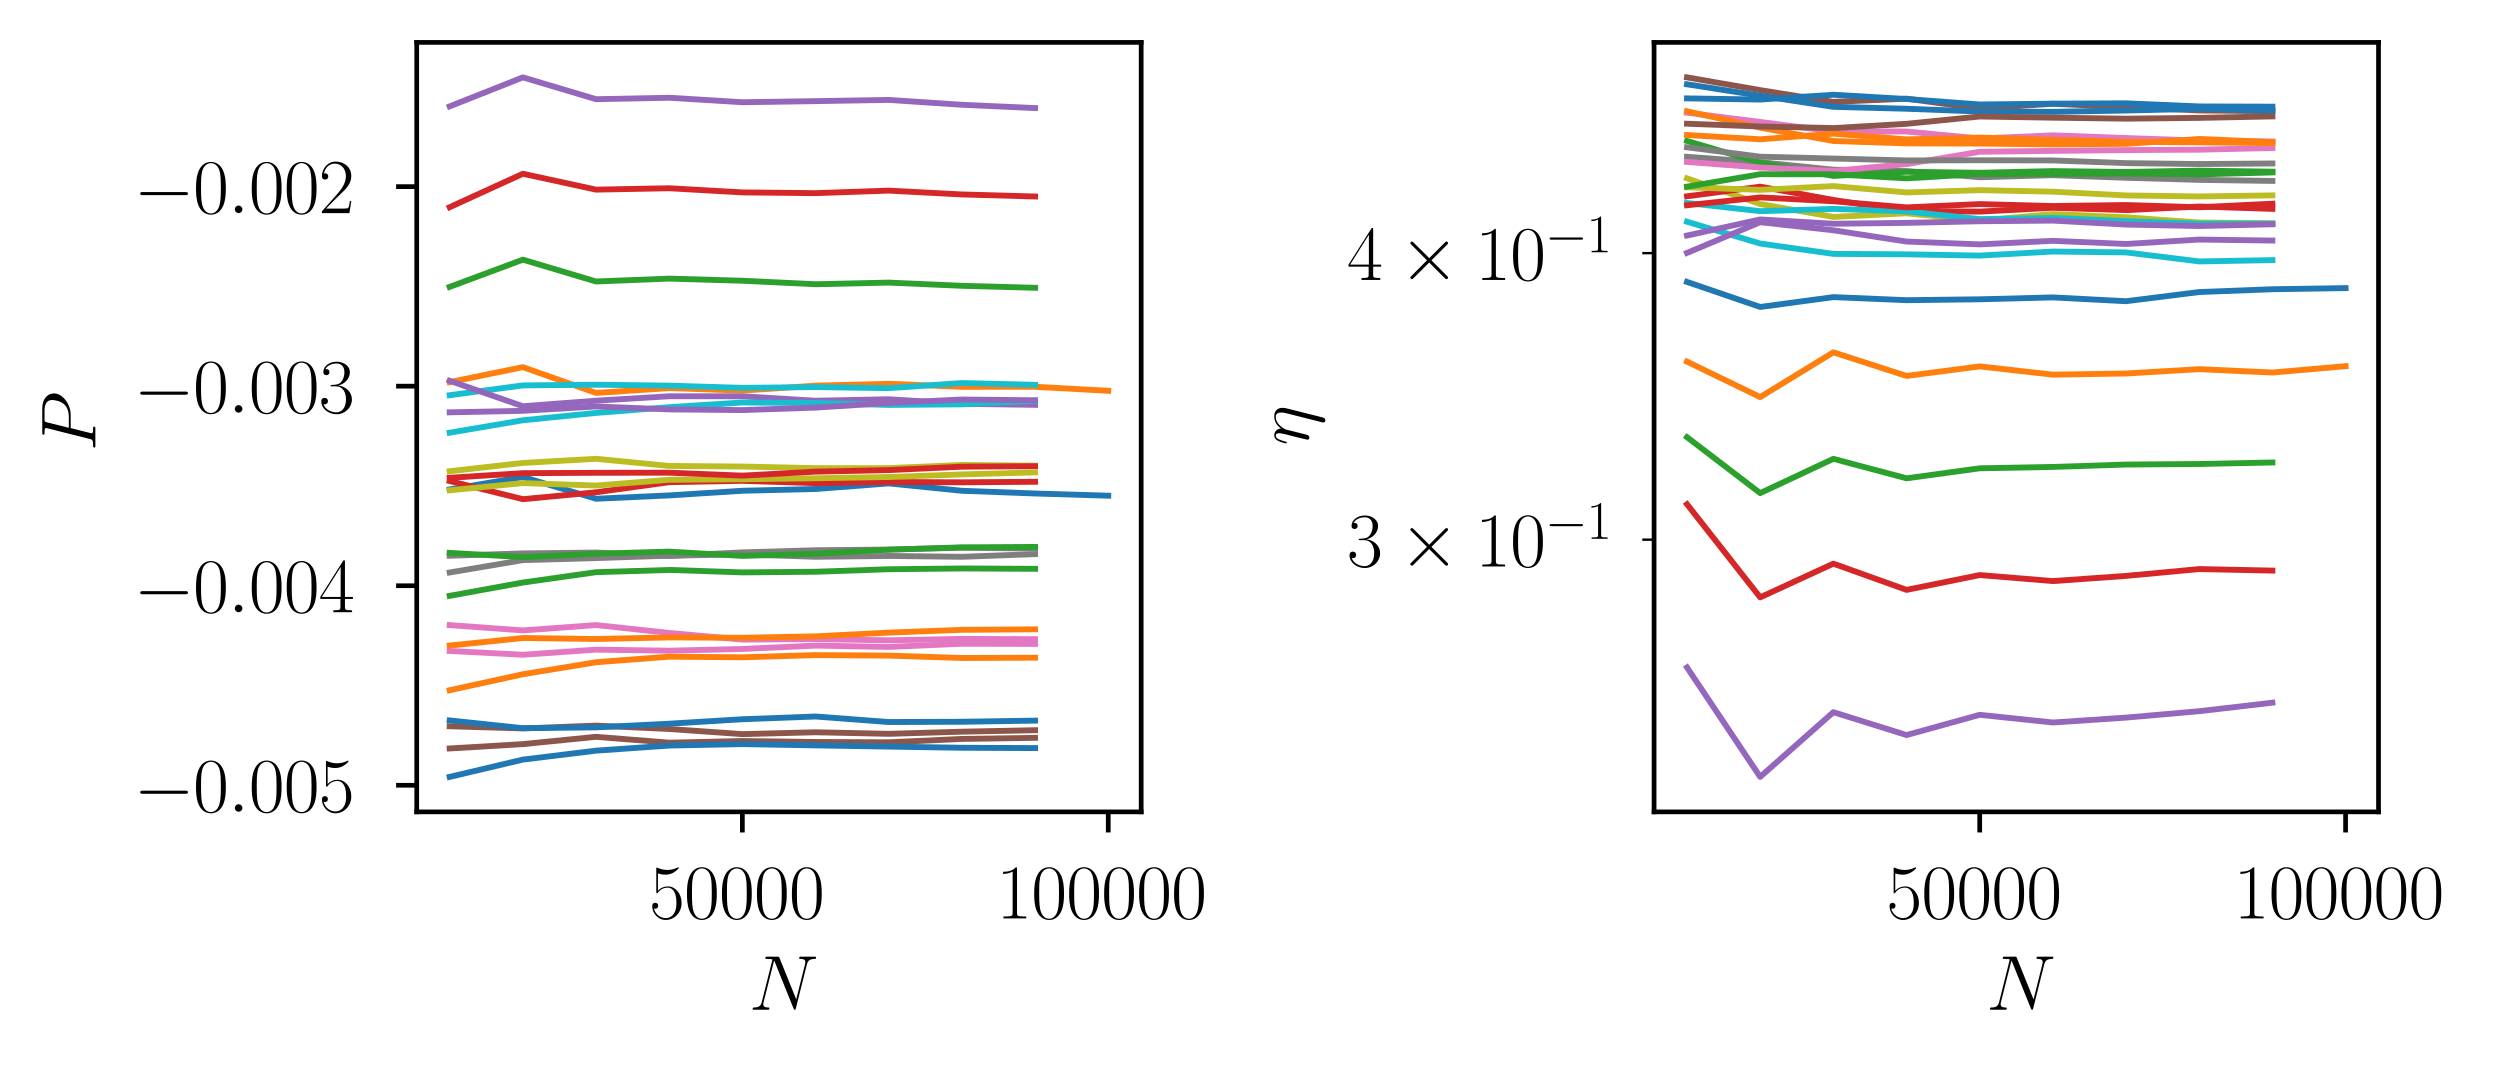 <?xml version="1.0" encoding="utf-8" standalone="no"?>
<!DOCTYPE svg PUBLIC "-//W3C//DTD SVG 1.1//EN"
  "http://www.w3.org/Graphics/SVG/1.1/DTD/svg11.dtd">
<svg xmlns:xlink="http://www.w3.org/1999/xlink" width="424.56pt" height="181.2pt" viewBox="0 0 424.56 181.2" xmlns="http://www.w3.org/2000/svg" version="1.1">
 <defs>
  <style type="text/css">*{stroke-linejoin: round; stroke-linecap: butt}</style>
 </defs>
 <g id="figure_1">
  <g id="patch_1">
   <path d="M 0 181.2 
L 424.56 181.2 
L 424.56 0 
L 0 0 
z
" style="fill: #ffffff"/>
  </g>
  <g id="axes_1">
   <g id="patch_2">
    <path d="M 70.771 137.875 
L 193.8 137.875 
L 193.8 7.2 
L 70.771 7.2 
z
" style="fill: #ffffff"/>
   </g>
   <g id="matplotlib.axis_1">
    <g id="xtick_1">
     <g id="line2d_1">
      <defs>
       <path id="mcf3a752096" d="M 0 0 
L 0 3.5 
" style="stroke: #000000; stroke-width: 0.8"/>
      </defs>
      <g>
       <use xlink:href="#mcf3a752096" x="126.072" y="137.875" style="stroke: #000000; stroke-width: 0.8"/>
      </g>
     </g>
     <g id="text_1">
      <!-- $\mathdefault{50000}$ -->
      <g transform="translate(110.22 155.969) scale(0.13 -0.13)">
       <defs>
        <path id="CMR17-35" d="M 730 3692 
C 794 3666 1056 3584 1325 3584 
C 1920 3584 2246 3911 2432 4100 
C 2432 4157 2432 4192 2394 4192 
C 2387 4192 2374 4192 2323 4163 
C 2099 4058 1837 3973 1517 3973 
C 1325 3973 1037 3999 723 4139 
C 653 4171 640 4171 634 4171 
C 602 4171 595 4164 595 4037 
L 595 2203 
C 595 2089 595 2057 659 2057 
C 691 2057 704 2070 736 2114 
C 941 2401 1222 2522 1542 2522 
C 1766 2522 2246 2382 2246 1289 
C 2246 1085 2246 715 2054 421 
C 1894 159 1645 25 1370 25 
C 947 25 518 320 403 814 
C 429 807 480 795 506 795 
C 589 795 749 840 749 1038 
C 749 1210 627 1280 506 1280 
C 358 1280 262 1190 262 1011 
C 262 454 704 -128 1382 -128 
C 2042 -128 2669 440 2669 1264 
C 2669 2030 2170 2624 1549 2624 
C 1222 2624 947 2503 730 2274 
L 730 3692 
z
" transform="scale(0.016)"/>
        <path id="CMR17-30" d="M 2688 2025 
C 2688 2416 2682 3080 2413 3591 
C 2176 4039 1798 4198 1466 4198 
C 1158 4198 768 4058 525 3597 
C 269 3118 243 2524 243 2025 
C 243 1661 250 1106 448 619 
C 723 -39 1216 -128 1466 -128 
C 1760 -128 2208 -7 2470 600 
C 2662 1042 2688 1559 2688 2025 
z
M 1466 -26 
C 1056 -26 813 325 723 812 
C 653 1188 653 1738 653 2096 
C 653 2588 653 2997 736 3387 
C 858 3929 1216 4096 1466 4096 
C 1728 4096 2067 3923 2189 3400 
C 2272 3036 2278 2607 2278 2096 
C 2278 1680 2278 1169 2202 792 
C 2067 95 1690 -26 1466 -26 
z
" transform="scale(0.016)"/>
       </defs>
       <use xlink:href="#CMR17-35" transform="scale(0.996)"/>
       <use xlink:href="#CMR17-30" transform="translate(45.69 0) scale(0.996)"/>
       <use xlink:href="#CMR17-30" transform="translate(91.381 0) scale(0.996)"/>
       <use xlink:href="#CMR17-30" transform="translate(137.071 0) scale(0.996)"/>
       <use xlink:href="#CMR17-30" transform="translate(182.762 0) scale(0.996)"/>
      </g>
     </g>
    </g>
    <g id="xtick_2">
     <g id="line2d_2">
      <g>
       <use xlink:href="#mcf3a752096" x="188.208" y="137.875" style="stroke: #000000; stroke-width: 0.8"/>
      </g>
     </g>
     <g id="text_2">
      <!-- $\mathdefault{100000}$ -->
      <g transform="translate(169.186 155.969) scale(0.13 -0.13)">
       <defs>
        <path id="CMR17-31" d="M 1702 4058 
C 1702 4192 1696 4192 1606 4192 
C 1357 3916 979 3827 621 3827 
C 602 3827 570 3827 563 3808 
C 557 3795 557 3782 557 3648 
C 755 3648 1088 3686 1344 3839 
L 1344 461 
C 1344 236 1331 160 781 160 
L 589 160 
L 589 0 
C 896 0 1216 0 1523 0 
C 1830 0 2150 0 2458 0 
L 2458 160 
L 2266 160 
C 1715 160 1702 230 1702 458 
L 1702 4058 
z
" transform="scale(0.016)"/>
       </defs>
       <use xlink:href="#CMR17-31" transform="scale(0.996)"/>
       <use xlink:href="#CMR17-30" transform="translate(45.69 0) scale(0.996)"/>
       <use xlink:href="#CMR17-30" transform="translate(91.381 0) scale(0.996)"/>
       <use xlink:href="#CMR17-30" transform="translate(137.071 0) scale(0.996)"/>
       <use xlink:href="#CMR17-30" transform="translate(182.762 0) scale(0.996)"/>
       <use xlink:href="#CMR17-30" transform="translate(228.452 0) scale(0.996)"/>
      </g>
     </g>
    </g>
    <g id="text_3">
     <!-- $N$ -->
     <g transform="translate(127.208 171.481) scale(0.13 -0.13)">
      <defs>
       <path id="CMMI12-4e" d="M 4736 3698 
C 4806 3974 4909 4166 5395 4166 
C 5414 4166 5491 4166 5491 4279 
C 5491 4352 5434 4352 5408 4352 
C 5280 4352 4954 4352 4826 4352 
L 4518 4352 
C 4429 4352 4314 4352 4224 4352 
C 4186 4352 4109 4352 4109 4230 
C 4109 4166 4160 4166 4205 4166 
C 4589 4166 4614 4019 4614 3903 
C 4614 3846 4608 3826 4589 3737 
L 3866 850 
L 2496 4249 
C 2451 4352 2445 4352 2304 4352 
L 1523 4352 
C 1395 4352 1338 4352 1338 4230 
C 1338 4166 1382 4166 1504 4166 
C 1536 4166 1914 4166 1914 4115 
C 1914 4102 1901 4051 1894 4032 
L 1043 635 
C 966 320 813 186 390 186 
C 358 186 294 186 294 67 
C 294 0 358 0 378 0 
C 506 0 832 0 960 0 
L 1267 0 
C 1357 0 1466 0 1555 0 
C 1600 0 1670 0 1670 122 
C 1670 180 1606 186 1581 186 
C 1370 186 1165 224 1165 454 
C 1165 505 1178 562 1190 613 
L 2054 4032 
C 2093 3968 2093 3956 2118 3898 
L 3642 115 
C 3674 38 3686 0 3744 0 
C 3808 0 3814 19 3840 128 
L 4736 3698 
z
" transform="scale(0.016)"/>
      </defs>
      <use xlink:href="#CMMI12-4e" transform="scale(0.996)"/>
     </g>
    </g>
   </g>
   <g id="matplotlib.axis_2">
    <g id="ytick_1">
     <g id="line2d_3">
      <defs>
       <path id="mc184f9f89c" d="M 0 0 
L -3.5 0 
" style="stroke: #000000; stroke-width: 0.8"/>
      </defs>
      <g>
       <use xlink:href="#mc184f9f89c" x="70.771" y="133.358" style="stroke: #000000; stroke-width: 0.8"/>
      </g>
     </g>
     <g id="text_4">
      <!-- $\mathdefault{−0.005}$ -->
      <g transform="translate(22.712 137.855) scale(0.13 -0.13)">
       <defs>
        <path id="CMSY10-0" d="M 4218 1472 
C 4326 1472 4442 1472 4442 1600 
C 4442 1728 4326 1728 4218 1728 
L 755 1728 
C 646 1728 531 1728 531 1600 
C 531 1472 646 1472 755 1472 
L 4218 1472 
z
" transform="scale(0.016)"/>
        <path id="CMMI12-3a" d="M 1178 307 
C 1178 492 1024 619 870 619 
C 685 619 557 466 557 313 
C 557 128 710 0 864 0 
C 1050 0 1178 153 1178 307 
z
" transform="scale(0.016)"/>
       </defs>
       <use xlink:href="#CMSY10-0" transform="scale(0.996)"/>
       <use xlink:href="#CMR17-30" transform="translate(77.487 0) scale(0.996)"/>
       <use xlink:href="#CMMI12-3a" transform="translate(123.178 0) scale(0.996)"/>
       <use xlink:href="#CMR17-30" transform="translate(150.275 0) scale(0.996)"/>
       <use xlink:href="#CMR17-30" transform="translate(195.966 0) scale(0.996)"/>
       <use xlink:href="#CMR17-35" transform="translate(241.656 0) scale(0.996)"/>
      </g>
     </g>
    </g>
    <g id="ytick_2">
     <g id="line2d_4">
      <g>
       <use xlink:href="#mc184f9f89c" x="70.771" y="99.471" style="stroke: #000000; stroke-width: 0.8"/>
      </g>
     </g>
     <g id="text_5">
      <!-- $\mathdefault{−0.004}$ -->
      <g transform="translate(22.712 103.968) scale(0.13 -0.13)">
       <defs>
        <path id="CMR17-34" d="M 2150 4122 
C 2150 4256 2144 4256 2029 4256 
L 128 1254 
L 128 1088 
L 1779 1088 
L 1779 457 
C 1779 224 1766 160 1318 160 
L 1197 160 
L 1197 0 
C 1402 0 1747 0 1965 0 
C 2182 0 2528 0 2733 0 
L 2733 160 
L 2611 160 
C 2163 160 2150 224 2150 457 
L 2150 1088 
L 2803 1088 
L 2803 1254 
L 2150 1254 
L 2150 4122 
z
M 1798 3703 
L 1798 1254 
L 256 1254 
L 1798 3703 
z
" transform="scale(0.016)"/>
       </defs>
       <use xlink:href="#CMSY10-0" transform="scale(0.996)"/>
       <use xlink:href="#CMR17-30" transform="translate(77.487 0) scale(0.996)"/>
       <use xlink:href="#CMMI12-3a" transform="translate(123.178 0) scale(0.996)"/>
       <use xlink:href="#CMR17-30" transform="translate(150.275 0) scale(0.996)"/>
       <use xlink:href="#CMR17-30" transform="translate(195.966 0) scale(0.996)"/>
       <use xlink:href="#CMR17-34" transform="translate(241.656 0) scale(0.996)"/>
      </g>
     </g>
    </g>
    <g id="ytick_3">
     <g id="line2d_5">
      <g>
       <use xlink:href="#mc184f9f89c" x="70.771" y="65.583" style="stroke: #000000; stroke-width: 0.8"/>
      </g>
     </g>
     <g id="text_6">
      <!-- $\mathdefault{−0.003}$ -->
      <g transform="translate(22.712 70.08) scale(0.13 -0.13)">
       <defs>
        <path id="CMR17-33" d="M 1414 2157 
C 1984 2157 2234 1662 2234 1090 
C 2234 320 1824 25 1453 25 
C 1114 25 563 194 390 693 
C 422 680 454 680 486 680 
C 640 680 755 782 755 948 
C 755 1133 614 1216 486 1216 
C 378 1216 211 1165 211 926 
C 211 335 787 -128 1466 -128 
C 2176 -128 2720 430 2720 1085 
C 2720 1707 2208 2157 1600 2227 
C 2086 2328 2554 2756 2554 3329 
C 2554 3820 2048 4179 1472 4179 
C 890 4179 378 3829 378 3329 
C 378 3110 544 3072 627 3072 
C 762 3072 877 3155 877 3321 
C 877 3486 762 3569 627 3569 
C 602 3569 570 3569 544 3557 
C 730 3959 1235 4032 1459 4032 
C 1683 4032 2106 3925 2106 3320 
C 2106 3143 2080 2828 1862 2550 
C 1670 2304 1453 2304 1242 2284 
C 1210 2284 1062 2269 1037 2269 
C 992 2263 966 2257 966 2208 
C 966 2163 973 2157 1101 2157 
L 1414 2157 
z
" transform="scale(0.016)"/>
       </defs>
       <use xlink:href="#CMSY10-0" transform="scale(0.996)"/>
       <use xlink:href="#CMR17-30" transform="translate(77.487 0) scale(0.996)"/>
       <use xlink:href="#CMMI12-3a" transform="translate(123.178 0) scale(0.996)"/>
       <use xlink:href="#CMR17-30" transform="translate(150.275 0) scale(0.996)"/>
       <use xlink:href="#CMR17-30" transform="translate(195.966 0) scale(0.996)"/>
       <use xlink:href="#CMR17-33" transform="translate(241.656 0) scale(0.996)"/>
      </g>
     </g>
    </g>
    <g id="ytick_4">
     <g id="line2d_6">
      <g>
       <use xlink:href="#mc184f9f89c" x="70.771" y="31.696" style="stroke: #000000; stroke-width: 0.8"/>
      </g>
     </g>
     <g id="text_7">
      <!-- $\mathdefault{−0.002}$ -->
      <g transform="translate(22.712 36.193) scale(0.13 -0.13)">
       <defs>
        <path id="CMR17-32" d="M 2669 989 
L 2554 989 
C 2490 536 2438 459 2413 420 
C 2381 369 1920 369 1830 369 
L 602 369 
C 832 619 1280 1072 1824 1597 
C 2214 1967 2669 2402 2669 3035 
C 2669 3790 2067 4224 1395 4224 
C 691 4224 262 3604 262 3030 
C 262 2780 448 2748 525 2748 
C 589 2748 781 2787 781 3010 
C 781 3207 614 3264 525 3264 
C 486 3264 448 3258 422 3245 
C 544 3790 915 4058 1306 4058 
C 1862 4058 2227 3617 2227 3035 
C 2227 2479 1901 2000 1536 1584 
L 262 146 
L 262 0 
L 2515 0 
L 2669 989 
z
" transform="scale(0.016)"/>
       </defs>
       <use xlink:href="#CMSY10-0" transform="scale(0.996)"/>
       <use xlink:href="#CMR17-30" transform="translate(77.487 0) scale(0.996)"/>
       <use xlink:href="#CMMI12-3a" transform="translate(123.178 0) scale(0.996)"/>
       <use xlink:href="#CMR17-30" transform="translate(150.275 0) scale(0.996)"/>
       <use xlink:href="#CMR17-30" transform="translate(195.966 0) scale(0.996)"/>
       <use xlink:href="#CMR17-32" transform="translate(241.656 0) scale(0.996)"/>
      </g>
     </g>
    </g>
    <g id="text_8">
     <!-- $P$ -->
     <g transform="translate(16.194 76.624) rotate(-90) scale(0.13 -0.13)">
      <defs>
       <path id="CMMI12-50" d="M 1894 2023 
L 2970 2023 
C 3853 2023 4736 2673 4736 3401 
C 4736 3898 4314 4352 3507 4352 
L 1530 4352 
C 1408 4352 1350 4352 1350 4231 
C 1350 4167 1408 4167 1504 4167 
C 1894 4167 1894 4116 1894 4046 
C 1894 4034 1894 3995 1869 3899 
L 1005 472 
C 947 249 934 185 486 185 
C 365 185 301 185 301 70 
C 301 0 358 0 397 0 
C 518 0 646 0 768 0 
L 1517 0 
C 1638 0 1773 0 1894 0 
C 1946 0 2016 0 2016 121 
C 2016 185 1958 185 1862 185 
C 1478 185 1472 230 1472 293 
C 1472 325 1478 369 1485 401 
L 1894 2023 
z
M 2355 3930 
C 2413 4167 2438 4167 2688 4167 
L 3322 4167 
C 3802 4167 4198 4013 4198 3535 
C 4198 3369 4115 2827 3821 2534 
C 3712 2419 3405 2176 2822 2176 
L 1920 2176 
L 2355 3930 
z
" transform="scale(0.016)"/>
      </defs>
      <use xlink:href="#CMMI12-50" transform="scale(0.996)"/>
     </g>
    </g>
   </g>
   <g id="line2d_7">
    <path d="M 76.364 83.117 
L 88.791 81.008 
L 101.218 84.699 
L 113.645 84.131 
L 126.072 83.344 
L 138.499 83.044 
L 150.927 82.092 
L 163.354 83.345 
L 175.781 83.807 
L 188.208 84.181 
L 188.208 84.181 
" clip-path="url(#pd1e16f1d36)" style="fill: none; stroke: #1f77b4; stroke-linecap: square"/>
   </g>
   <g id="line2d_8">
    <path d="M 76.364 64.89 
L 88.791 62.35 
L 101.218 66.727 
L 113.645 65.905 
L 126.072 66.337 
L 138.499 65.491 
L 150.927 65.178 
L 163.354 65.693 
L 175.781 65.688 
L 188.208 66.365 
L 188.208 66.365 
" clip-path="url(#pd1e16f1d36)" style="fill: none; stroke: #ff7f0e; stroke-linecap: square"/>
   </g>
   <g id="line2d_9">
    <path d="M 76.364 48.724 
L 88.791 44.096 
L 101.218 47.804 
L 113.645 47.314 
L 126.072 47.677 
L 138.499 48.27 
L 150.927 47.993 
L 163.354 48.536 
L 175.781 48.872 
L 175.781 48.872 
" clip-path="url(#pd1e16f1d36)" style="fill: none; stroke: #2ca02c; stroke-linecap: square"/>
   </g>
   <g id="line2d_10">
    <path d="M 76.364 35.188 
L 88.791 29.51 
L 101.218 32.204 
L 113.645 31.968 
L 126.072 32.675 
L 138.499 32.802 
L 150.927 32.37 
L 163.354 33.022 
L 175.781 33.369 
L 175.781 33.369 
" clip-path="url(#pd1e16f1d36)" style="fill: none; stroke: #d62728; stroke-linecap: square"/>
   </g>
   <g id="line2d_11">
    <path d="M 76.364 18.066 
L 88.791 13.14 
L 101.218 16.845 
L 113.645 16.601 
L 126.072 17.362 
L 138.499 17.176 
L 150.927 16.968 
L 163.354 17.793 
L 175.781 18.352 
L 175.781 18.352 
" clip-path="url(#pd1e16f1d36)" style="fill: none; stroke: #9467bd; stroke-linecap: square"/>
   </g>
   <g id="line2d_12">
    <path d="M 76.364 127.107 
L 88.791 126.37 
L 101.218 125.129 
L 113.645 126.124 
L 126.072 125.845 
L 138.499 126.005 
L 150.927 126.059 
L 163.354 125.488 
L 175.781 125.302 
L 175.781 125.302 
" clip-path="url(#pd1e16f1d36)" style="fill: none; stroke: #8c564b; stroke-linecap: square"/>
   </g>
   <g id="line2d_13">
    <path d="M 76.364 110.552 
L 88.791 111.193 
L 101.218 110.326 
L 113.645 110.501 
L 126.072 110.209 
L 138.499 109.638 
L 150.927 109.869 
L 163.354 109.325 
L 175.781 109.354 
L 175.781 109.354 
" clip-path="url(#pd1e16f1d36)" style="fill: none; stroke: #e377c2; stroke-linecap: square"/>
   </g>
   <g id="line2d_14">
    <path d="M 76.364 94.38 
L 88.791 93.98 
L 101.218 93.839 
L 113.645 94.415 
L 126.072 93.809 
L 138.499 93.443 
L 150.927 93.328 
L 163.354 93.016 
L 175.781 93.167 
L 175.781 93.167 
" clip-path="url(#pd1e16f1d36)" style="fill: none; stroke: #7f7f7f; stroke-linecap: square"/>
   </g>
   <g id="line2d_15">
    <path d="M 76.364 80.025 
L 88.791 78.617 
L 101.218 77.916 
L 113.645 79.127 
L 126.072 79.228 
L 138.499 79.502 
L 150.927 79.496 
L 163.354 78.956 
L 175.781 79.089 
L 175.781 79.089 
" clip-path="url(#pd1e16f1d36)" style="fill: none; stroke: #bcbd22; stroke-linecap: square"/>
   </g>
   <g id="line2d_16">
    <path d="M 76.364 67.116 
L 88.791 65.45 
L 101.218 65.334 
L 113.645 65.489 
L 126.072 65.867 
L 138.499 65.737 
L 150.927 65.919 
L 163.354 65.047 
L 175.781 65.354 
L 175.781 65.354 
" clip-path="url(#pd1e16f1d36)" style="fill: none; stroke: #17becf; stroke-linecap: square"/>
   </g>
   <g id="line2d_17">
    <path d="M 76.364 131.935 
L 88.791 128.998 
L 101.218 127.479 
L 113.645 126.613 
L 126.072 126.367 
L 138.499 126.583 
L 150.927 126.791 
L 163.354 126.988 
L 175.781 127.043 
L 175.781 127.043 
" clip-path="url(#pd1e16f1d36)" style="fill: none; stroke: #1f77b4; stroke-linecap: square"/>
   </g>
   <g id="line2d_18">
    <path d="M 76.364 117.217 
L 88.791 114.502 
L 101.218 112.464 
L 113.645 111.52 
L 126.072 111.624 
L 138.499 111.252 
L 150.927 111.338 
L 163.354 111.741 
L 175.781 111.694 
L 175.781 111.694 
" clip-path="url(#pd1e16f1d36)" style="fill: none; stroke: #ff7f0e; stroke-linecap: square"/>
   </g>
   <g id="line2d_19">
    <path d="M 76.364 101.187 
L 88.791 98.927 
L 101.218 97.171 
L 113.645 96.791 
L 126.072 97.204 
L 138.499 97.098 
L 150.927 96.67 
L 163.354 96.538 
L 175.781 96.6 
L 175.781 96.6 
" clip-path="url(#pd1e16f1d36)" style="fill: none; stroke: #2ca02c; stroke-linecap: square"/>
   </g>
   <g id="line2d_20">
    <path d="M 76.364 81.69 
L 88.791 84.772 
L 101.218 83.598 
L 113.645 81.888 
L 126.072 81.657 
L 138.499 82.048 
L 150.927 81.853 
L 163.354 81.91 
L 175.781 81.816 
L 175.781 81.816 
" clip-path="url(#pd1e16f1d36)" style="fill: none; stroke: #d62728; stroke-linecap: square"/>
   </g>
   <g id="line2d_21">
    <path d="M 76.364 64.665 
L 88.791 68.987 
L 101.218 68.048 
L 113.645 67.293 
L 126.072 67.301 
L 138.499 68.052 
L 150.927 67.801 
L 163.354 68.578 
L 175.781 68.753 
L 175.781 68.753 
" clip-path="url(#pd1e16f1d36)" style="fill: none; stroke: #9467bd; stroke-linecap: square"/>
   </g>
   <g id="line2d_22">
    <path d="M 76.364 123.339 
L 88.791 123.702 
L 101.218 123.228 
L 113.645 123.8 
L 126.072 124.673 
L 138.499 124.355 
L 150.927 124.622 
L 163.354 124.259 
L 175.781 124.008 
L 175.781 124.008 
" clip-path="url(#pd1e16f1d36)" style="fill: none; stroke: #8c564b; stroke-linecap: square"/>
   </g>
   <g id="line2d_23">
    <path d="M 76.364 106.16 
L 88.791 107.06 
L 101.218 106.151 
L 113.645 107.49 
L 126.072 108.62 
L 138.499 108.539 
L 150.927 108.74 
L 163.354 108.501 
L 175.781 108.548 
L 175.781 108.548 
" clip-path="url(#pd1e16f1d36)" style="fill: none; stroke: #e377c2; stroke-linecap: square"/>
   </g>
   <g id="line2d_24">
    <path d="M 76.364 97.22 
L 88.791 95.121 
L 101.218 94.777 
L 113.645 94.368 
L 126.072 94.148 
L 138.499 94.555 
L 150.927 94.413 
L 163.354 94.559 
L 175.781 94.104 
L 175.781 94.104 
" clip-path="url(#pd1e16f1d36)" style="fill: none; stroke: #7f7f7f; stroke-linecap: square"/>
   </g>
   <g id="line2d_25">
    <path d="M 76.364 83.267 
L 88.791 82.044 
L 101.218 82.456 
L 113.645 81.475 
L 126.072 81.385 
L 138.499 81.218 
L 150.927 81.002 
L 163.354 80.567 
L 175.781 80.221 
L 175.781 80.221 
" clip-path="url(#pd1e16f1d36)" style="fill: none; stroke: #bcbd22; stroke-linecap: square"/>
   </g>
   <g id="line2d_26">
    <path d="M 76.364 73.482 
L 88.791 71.373 
L 101.218 70.125 
L 113.645 69.149 
L 126.072 68.355 
L 138.499 68.439 
L 150.927 68.764 
L 163.354 68.667 
L 175.781 68.059 
L 175.781 68.059 
" clip-path="url(#pd1e16f1d36)" style="fill: none; stroke: #17becf; stroke-linecap: square"/>
   </g>
   <g id="line2d_27">
    <path d="M 76.364 122.346 
L 88.791 123.664 
L 101.218 123.523 
L 113.645 122.902 
L 126.072 122.144 
L 138.499 121.679 
L 150.927 122.617 
L 163.354 122.572 
L 175.781 122.38 
L 175.781 122.38 
" clip-path="url(#pd1e16f1d36)" style="fill: none; stroke: #1f77b4; stroke-linecap: square"/>
   </g>
   <g id="line2d_28">
    <path d="M 76.364 109.628 
L 88.791 108.35 
L 101.218 108.517 
L 113.645 108.249 
L 126.072 108.309 
L 138.499 108.07 
L 150.927 107.428 
L 163.354 106.96 
L 175.781 106.876 
L 175.781 106.876 
" clip-path="url(#pd1e16f1d36)" style="fill: none; stroke: #ff7f0e; stroke-linecap: square"/>
   </g>
   <g id="line2d_29">
    <path d="M 76.364 93.887 
L 88.791 94.621 
L 101.218 94.036 
L 113.645 93.676 
L 126.072 94.403 
L 138.499 94.048 
L 150.927 93.347 
L 163.354 92.952 
L 175.781 92.88 
L 175.781 92.88 
" clip-path="url(#pd1e16f1d36)" style="fill: none; stroke: #2ca02c; stroke-linecap: square"/>
   </g>
   <g id="line2d_30">
    <path d="M 76.364 81.136 
L 88.791 80.354 
L 101.218 80.294 
L 113.645 80.274 
L 126.072 80.774 
L 138.499 80.099 
L 150.927 79.837 
L 163.354 79.257 
L 175.781 79.17 
L 175.781 79.17 
" clip-path="url(#pd1e16f1d36)" style="fill: none; stroke: #d62728; stroke-linecap: square"/>
   </g>
   <g id="line2d_31">
    <path d="M 76.364 70.023 
L 88.791 69.764 
L 101.218 69.026 
L 113.645 69.526 
L 126.072 69.642 
L 138.499 69.222 
L 150.927 68.433 
L 163.354 67.85 
L 175.781 67.973 
L 175.781 67.973 
" clip-path="url(#pd1e16f1d36)" style="fill: none; stroke: #9467bd; stroke-linecap: square"/>
   </g>
   <g id="patch_3">
    <path d="M 70.771 137.875 
L 70.771 7.2 
" style="fill: none; stroke: #000000; stroke-width: 0.8; stroke-linejoin: miter; stroke-linecap: square"/>
   </g>
   <g id="patch_4">
    <path d="M 193.8 137.875 
L 193.8 7.2 
" style="fill: none; stroke: #000000; stroke-width: 0.8; stroke-linejoin: miter; stroke-linecap: square"/>
   </g>
   <g id="patch_5">
    <path d="M 70.771 137.875 
L 193.8 137.875 
" style="fill: none; stroke: #000000; stroke-width: 0.8; stroke-linejoin: miter; stroke-linecap: square"/>
   </g>
   <g id="patch_6">
    <path d="M 70.771 7.2 
L 193.8 7.2 
" style="fill: none; stroke: #000000; stroke-width: 0.8; stroke-linejoin: miter; stroke-linecap: square"/>
   </g>
  </g>
  <g id="axes_2">
   <g id="patch_7">
    <path d="M 280.901 137.875 
L 403.93 137.875 
L 403.93 7.2 
L 280.901 7.2 
z
" style="fill: #ffffff"/>
   </g>
   <g id="matplotlib.axis_3">
    <g id="xtick_3">
     <g id="line2d_32">
      <g>
       <use xlink:href="#mcf3a752096" x="336.202" y="137.875" style="stroke: #000000; stroke-width: 0.8"/>
      </g>
     </g>
     <g id="text_9">
      <!-- $\mathdefault{50000}$ -->
      <g transform="translate(320.35 155.969) scale(0.13 -0.13)">
       <use xlink:href="#CMR17-35" transform="scale(0.996)"/>
       <use xlink:href="#CMR17-30" transform="translate(45.69 0) scale(0.996)"/>
       <use xlink:href="#CMR17-30" transform="translate(91.381 0) scale(0.996)"/>
       <use xlink:href="#CMR17-30" transform="translate(137.071 0) scale(0.996)"/>
       <use xlink:href="#CMR17-30" transform="translate(182.762 0) scale(0.996)"/>
      </g>
     </g>
    </g>
    <g id="xtick_4">
     <g id="line2d_33">
      <g>
       <use xlink:href="#mcf3a752096" x="398.337" y="137.875" style="stroke: #000000; stroke-width: 0.8"/>
      </g>
     </g>
     <g id="text_10">
      <!-- $\mathdefault{100000}$ -->
      <g transform="translate(379.315 155.969) scale(0.13 -0.13)">
       <use xlink:href="#CMR17-31" transform="scale(0.996)"/>
       <use xlink:href="#CMR17-30" transform="translate(45.69 0) scale(0.996)"/>
       <use xlink:href="#CMR17-30" transform="translate(91.381 0) scale(0.996)"/>
       <use xlink:href="#CMR17-30" transform="translate(137.071 0) scale(0.996)"/>
       <use xlink:href="#CMR17-30" transform="translate(182.762 0) scale(0.996)"/>
       <use xlink:href="#CMR17-30" transform="translate(228.452 0) scale(0.996)"/>
      </g>
     </g>
    </g>
    <g id="text_11">
     <!-- $N$ -->
     <g transform="translate(337.338 171.481) scale(0.13 -0.13)">
      <use xlink:href="#CMMI12-4e" transform="scale(0.996)"/>
     </g>
    </g>
   </g>
   <g id="matplotlib.axis_4">
    <g id="ytick_5">
     <g id="line2d_34">
      <defs>
       <path id="m62ee841f4e" d="M 0 0 
L -2 0 
" style="stroke: #000000; stroke-width: 0.4"/>
      </defs>
      <g>
       <use xlink:href="#m62ee841f4e" x="280.901" y="91.647" style="stroke: #000000; stroke-width: 0.4"/>
      </g>
     </g>
     <g id="text_12">
      <!-- $\mathdefault{3\times10^{-1}}$ -->
      <g transform="translate(228.743 96.199) scale(0.13 -0.13)">
       <defs>
        <path id="CMSY10-2" d="M 2490 1785 
L 1210 3059 
C 1133 3136 1120 3148 1069 3148 
C 1005 3148 941 3091 941 3020 
C 941 2976 954 2963 1024 2892 
L 2304 1606 
L 1024 320 
C 954 249 941 236 941 192 
C 941 121 1005 64 1069 64 
C 1120 64 1133 76 1210 153 
L 2483 1427 
L 3808 102 
C 3821 96 3866 64 3904 64 
C 3981 64 4032 121 4032 192 
C 4032 204 4032 230 4013 262 
C 4006 275 2989 1280 2669 1606 
L 3840 2777 
C 3872 2816 3968 2899 4000 2937 
C 4006 2950 4032 2976 4032 3020 
C 4032 3091 3981 3148 3904 3148 
C 3853 3148 3827 3123 3757 3052 
L 2490 1785 
z
" transform="scale(0.016)"/>
       </defs>
       <use xlink:href="#CMR17-33" transform="scale(0.996)"/>
       <use xlink:href="#CMSY10-2" transform="translate(67.83 0) scale(0.996)"/>
       <use xlink:href="#CMR17-31" transform="translate(167.456 0) scale(0.996)"/>
       <use xlink:href="#CMR17-30" transform="translate(213.147 0) scale(0.996)"/>
       <use xlink:href="#CMSY10-0" transform="translate(258.837 36.154) scale(0.697)"/>
       <use xlink:href="#CMR17-31" transform="translate(313.078 36.154) scale(0.697)"/>
      </g>
     </g>
    </g>
    <g id="ytick_6">
     <g id="line2d_35">
      <g>
       <use xlink:href="#m62ee841f4e" x="280.901" y="42.987" style="stroke: #000000; stroke-width: 0.4"/>
      </g>
     </g>
     <g id="text_13">
      <!-- $\mathdefault{4\times10^{-1}}$ -->
      <g transform="translate(228.743 47.538) scale(0.13 -0.13)">
       <use xlink:href="#CMR17-34" transform="scale(0.996)"/>
       <use xlink:href="#CMSY10-2" transform="translate(67.83 0) scale(0.996)"/>
       <use xlink:href="#CMR17-31" transform="translate(167.456 0) scale(0.996)"/>
       <use xlink:href="#CMR17-30" transform="translate(213.147 0) scale(0.996)"/>
       <use xlink:href="#CMSY10-0" transform="translate(258.837 36.154) scale(0.697)"/>
       <use xlink:href="#CMR17-31" transform="translate(313.078 36.154) scale(0.697)"/>
      </g>
     </g>
    </g>
    <g id="text_14">
     <!-- $\eta$ -->
     <g transform="translate(222.225 75.666) rotate(-90) scale(0.13 -0.13)">
      <defs>
       <path id="CMMI12-11" d="M 3040 1768 
C 3072 1895 3091 1973 3091 2145 
C 3091 2528 2867 2815 2381 2815 
C 1811 2815 1510 2413 1395 2254 
C 1376 2618 1114 2815 832 2815 
C 646 2815 499 2726 378 2483 
C 262 2254 173 1864 173 1839 
C 173 1813 198 1781 243 1781 
C 294 1781 301 1788 339 1934 
C 435 2311 557 2688 813 2688 
C 960 2688 1011 2586 1011 2394 
C 1011 2254 947 2005 902 1807 
L 723 1118 
C 698 996 627 709 595 593 
C 550 428 480 127 480 96 
C 480 6 550 -64 646 -64 
C 723 -64 813 -25 864 70 
C 877 102 934 326 966 453 
L 1107 1028 
L 1318 1871 
C 1331 1909 1491 2228 1728 2432 
C 1894 2586 2112 2688 2362 2688 
C 2618 2688 2707 2496 2707 2241 
C 2707 2055 2682 1953 2650 1831 
L 1907 -1107 
C 1901 -1139 1888 -1177 1888 -1216 
C 1888 -1312 1965 -1376 2061 -1376 
C 2118 -1376 2253 -1350 2304 -1158 
L 3040 1768 
z
" transform="scale(0.016)"/>
      </defs>
      <use xlink:href="#CMMI12-11" transform="scale(0.996)"/>
     </g>
    </g>
   </g>
   <g id="line2d_36">
    <path d="M 286.493 47.874 
L 298.92 52.13 
L 311.347 50.457 
L 323.774 50.978 
L 336.202 50.828 
L 348.629 50.507 
L 361.056 51.154 
L 373.483 49.593 
L 385.91 49.12 
L 398.337 48.928 
L 398.337 48.928 
" clip-path="url(#pfdf997f3e0)" style="fill: none; stroke: #1f77b4; stroke-linecap: square"/>
   </g>
   <g id="line2d_37">
    <path d="M 286.493 61.415 
L 298.92 67.435 
L 311.347 59.831 
L 323.774 63.844 
L 336.202 62.222 
L 348.629 63.625 
L 361.056 63.43 
L 373.483 62.691 
L 385.91 63.265 
L 398.337 62.184 
L 398.337 62.184 
" clip-path="url(#pfdf997f3e0)" style="fill: none; stroke: #ff7f0e; stroke-linecap: square"/>
   </g>
   <g id="line2d_38">
    <path d="M 286.493 74.245 
L 298.92 83.741 
L 311.347 77.92 
L 323.774 81.228 
L 336.202 79.529 
L 348.629 79.296 
L 361.056 78.892 
L 373.483 78.796 
L 385.91 78.541 
L 385.91 78.541 
" clip-path="url(#pfdf997f3e0)" style="fill: none; stroke: #2ca02c; stroke-linecap: square"/>
   </g>
   <g id="line2d_39">
    <path d="M 286.493 85.633 
L 298.92 101.446 
L 311.347 95.721 
L 323.774 100.174 
L 336.202 97.658 
L 348.629 98.682 
L 361.056 97.801 
L 373.483 96.64 
L 385.91 96.902 
L 385.91 96.902 
" clip-path="url(#pfdf997f3e0)" style="fill: none; stroke: #d62728; stroke-linecap: square"/>
   </g>
   <g id="line2d_40">
    <path d="M 286.493 113.344 
L 298.92 131.935 
L 311.347 120.944 
L 323.774 124.83 
L 336.202 121.392 
L 348.629 122.7 
L 361.056 121.866 
L 373.483 120.779 
L 385.91 119.331 
L 385.91 119.331 
" clip-path="url(#pfdf997f3e0)" style="fill: none; stroke: #9467bd; stroke-linecap: square"/>
   </g>
   <g id="line2d_41">
    <path d="M 286.493 13.14 
L 298.92 15.307 
L 311.347 17.3 
L 323.774 16.751 
L 336.202 18.445 
L 348.629 17.615 
L 361.056 18.216 
L 373.483 18.756 
L 385.91 18.879 
L 385.91 18.879 
" clip-path="url(#pfdf997f3e0)" style="fill: none; stroke: #8c564b; stroke-linecap: square"/>
   </g>
   <g id="line2d_42">
    <path d="M 286.493 19.144 
L 298.92 20.712 
L 311.347 22.32 
L 323.774 22.335 
L 336.202 23.525 
L 348.629 22.978 
L 361.056 23.443 
L 373.483 23.876 
L 385.91 24.033 
L 385.91 24.033 
" clip-path="url(#pfdf997f3e0)" style="fill: none; stroke: #e377c2; stroke-linecap: square"/>
   </g>
   <g id="line2d_43">
    <path d="M 286.493 26.631 
L 298.92 27.549 
L 311.347 28.814 
L 323.774 29.058 
L 336.202 30.104 
L 348.629 29.748 
L 361.056 30.193 
L 373.483 30.549 
L 385.91 30.724 
L 385.91 30.724 
" clip-path="url(#pfdf997f3e0)" style="fill: none; stroke: #7f7f7f; stroke-linecap: square"/>
   </g>
   <g id="line2d_44">
    <path d="M 286.493 30.286 
L 298.92 34.654 
L 311.347 36.841 
L 323.774 36.222 
L 336.202 37.457 
L 348.629 36.358 
L 361.056 36.91 
L 373.483 37.789 
L 385.91 37.91 
L 385.91 37.91 
" clip-path="url(#pfdf997f3e0)" style="fill: none; stroke: #bcbd22; stroke-linecap: square"/>
   </g>
   <g id="line2d_45">
    <path d="M 286.493 37.653 
L 298.92 41.36 
L 311.347 43.115 
L 323.774 43.191 
L 336.202 43.405 
L 348.629 42.719 
L 361.056 42.864 
L 373.483 44.396 
L 385.91 44.176 
L 385.91 44.176 
" clip-path="url(#pfdf997f3e0)" style="fill: none; stroke: #17becf; stroke-linecap: square"/>
   </g>
   <g id="line2d_46">
    <path d="M 286.493 14.319 
L 298.92 16.258 
L 311.347 18.145 
L 323.774 18.468 
L 336.202 18.941 
L 348.629 18.995 
L 361.056 18.767 
L 373.483 18.467 
L 385.91 18.843 
L 385.91 18.843 
" clip-path="url(#pfdf997f3e0)" style="fill: none; stroke: #1f77b4; stroke-linecap: square"/>
   </g>
   <g id="line2d_47">
    <path d="M 286.493 18.898 
L 298.92 21.682 
L 311.347 23.944 
L 323.774 24.351 
L 336.202 24.382 
L 348.629 24.526 
L 361.056 24.426 
L 373.483 23.597 
L 385.91 24.143 
L 385.91 24.143 
" clip-path="url(#pfdf997f3e0)" style="fill: none; stroke: #ff7f0e; stroke-linecap: square"/>
   </g>
   <g id="line2d_48">
    <path d="M 286.493 23.941 
L 298.92 27.618 
L 311.347 29.881 
L 323.774 29.171 
L 336.202 29.341 
L 348.629 29.056 
L 361.056 29.204 
L 373.483 28.978 
L 385.91 29.153 
L 385.91 29.153 
" clip-path="url(#pfdf997f3e0)" style="fill: none; stroke: #2ca02c; stroke-linecap: square"/>
   </g>
   <g id="line2d_49">
    <path d="M 286.493 33.335 
L 298.92 31.698 
L 311.347 33.955 
L 323.774 35.863 
L 336.202 35.935 
L 348.629 35.288 
L 361.056 35.683 
L 373.483 35.07 
L 385.91 35.476 
L 385.91 35.476 
" clip-path="url(#pfdf997f3e0)" style="fill: none; stroke: #d62728; stroke-linecap: square"/>
   </g>
   <g id="line2d_50">
    <path d="M 286.493 42.951 
L 298.92 37.737 
L 311.347 39.109 
L 323.774 41.024 
L 336.202 41.5 
L 348.629 40.899 
L 361.056 41.433 
L 373.483 40.684 
L 385.91 40.851 
L 385.91 40.851 
" clip-path="url(#pfdf997f3e0)" style="fill: none; stroke: #9467bd; stroke-linecap: square"/>
   </g>
   <g id="line2d_51">
    <path d="M 286.493 21.01 
L 298.92 21.484 
L 311.347 21.75 
L 323.774 21.026 
L 336.202 19.786 
L 348.629 19.987 
L 361.056 20.153 
L 373.483 20.02 
L 385.91 19.768 
L 385.91 19.768 
" clip-path="url(#pfdf997f3e0)" style="fill: none; stroke: #8c564b; stroke-linecap: square"/>
   </g>
   <g id="line2d_52">
    <path d="M 286.493 27.499 
L 298.92 28.451 
L 311.347 29.023 
L 323.774 27.863 
L 336.202 25.773 
L 348.629 25.625 
L 361.056 25.489 
L 373.483 25.42 
L 385.91 25.134 
L 385.91 25.134 
" clip-path="url(#pfdf997f3e0)" style="fill: none; stroke: #e377c2; stroke-linecap: square"/>
   </g>
   <g id="line2d_53">
    <path d="M 286.493 25.014 
L 298.92 26.61 
L 311.347 26.926 
L 323.774 27.244 
L 336.202 27.215 
L 348.629 27.246 
L 361.056 27.704 
L 373.483 27.859 
L 385.91 27.762 
L 385.91 27.762 
" clip-path="url(#pfdf997f3e0)" style="fill: none; stroke: #7f7f7f; stroke-linecap: square"/>
   </g>
   <g id="line2d_54">
    <path d="M 286.493 31.797 
L 298.92 32.246 
L 311.347 31.602 
L 323.774 32.682 
L 336.202 32.292 
L 348.629 32.551 
L 361.056 33.191 
L 373.483 33.36 
L 385.91 33.183 
L 385.91 33.183 
" clip-path="url(#pfdf997f3e0)" style="fill: none; stroke: #bcbd22; stroke-linecap: square"/>
   </g>
   <g id="line2d_55">
    <path d="M 286.493 34.472 
L 298.92 35.864 
L 311.347 35.472 
L 323.774 35.906 
L 336.202 37.208 
L 348.629 37.006 
L 361.056 37.567 
L 373.483 37.992 
L 385.91 37.984 
L 385.91 37.984 
" clip-path="url(#pfdf997f3e0)" style="fill: none; stroke: #17becf; stroke-linecap: square"/>
   </g>
   <g id="line2d_56">
    <path d="M 286.493 16.71 
L 298.92 16.907 
L 311.347 16.09 
L 323.774 16.815 
L 336.202 17.744 
L 348.629 17.605 
L 361.056 17.545 
L 373.483 18.075 
L 385.91 18.117 
L 385.91 18.117 
" clip-path="url(#pfdf997f3e0)" style="fill: none; stroke: #1f77b4; stroke-linecap: square"/>
   </g>
   <g id="line2d_57">
    <path d="M 286.493 22.928 
L 298.92 23.655 
L 311.347 22.705 
L 323.774 23.666 
L 336.202 23.366 
L 348.629 23.743 
L 361.056 24.093 
L 373.483 24.177 
L 385.91 24.292 
L 385.91 24.292 
" clip-path="url(#pfdf997f3e0)" style="fill: none; stroke: #ff7f0e; stroke-linecap: square"/>
   </g>
   <g id="line2d_58">
    <path d="M 286.493 31.7 
L 298.92 29.585 
L 311.347 29.598 
L 323.774 30.288 
L 336.202 29.548 
L 348.629 29.534 
L 361.056 29.477 
L 373.483 29.617 
L 385.91 29.287 
L 385.91 29.287 
" clip-path="url(#pfdf997f3e0)" style="fill: none; stroke: #2ca02c; stroke-linecap: square"/>
   </g>
   <g id="line2d_59">
    <path d="M 286.493 34.86 
L 298.92 33.524 
L 311.347 34.178 
L 323.774 35.22 
L 336.202 34.658 
L 348.629 34.988 
L 361.056 34.817 
L 373.483 35.2 
L 385.91 34.591 
L 385.91 34.591 
" clip-path="url(#pfdf997f3e0)" style="fill: none; stroke: #d62728; stroke-linecap: square"/>
   </g>
   <g id="line2d_60">
    <path d="M 286.493 40.001 
L 298.92 37.265 
L 311.347 37.997 
L 323.774 37.85 
L 336.202 37.574 
L 348.629 37.462 
L 361.056 38.136 
L 373.483 38.383 
L 385.91 38.089 
L 385.91 38.089 
" clip-path="url(#pfdf997f3e0)" style="fill: none; stroke: #9467bd; stroke-linecap: square"/>
   </g>
   <g id="patch_8">
    <path d="M 280.901 137.875 
L 280.901 7.2 
" style="fill: none; stroke: #000000; stroke-width: 0.8; stroke-linejoin: miter; stroke-linecap: square"/>
   </g>
   <g id="patch_9">
    <path d="M 403.93 137.875 
L 403.93 7.2 
" style="fill: none; stroke: #000000; stroke-width: 0.8; stroke-linejoin: miter; stroke-linecap: square"/>
   </g>
   <g id="patch_10">
    <path d="M 280.901 137.875 
L 403.93 137.875 
" style="fill: none; stroke: #000000; stroke-width: 0.8; stroke-linejoin: miter; stroke-linecap: square"/>
   </g>
   <g id="patch_11">
    <path d="M 280.901 7.2 
L 403.93 7.2 
" style="fill: none; stroke: #000000; stroke-width: 0.8; stroke-linejoin: miter; stroke-linecap: square"/>
   </g>
  </g>
 </g>
 <defs>
  <clipPath id="pd1e16f1d36">
   <rect x="70.771" y="7.2" width="123.029" height="130.675"/>
  </clipPath>
  <clipPath id="pfdf997f3e0">
   <rect x="280.901" y="7.2" width="123.029" height="130.675"/>
  </clipPath>
 </defs>
</svg>
